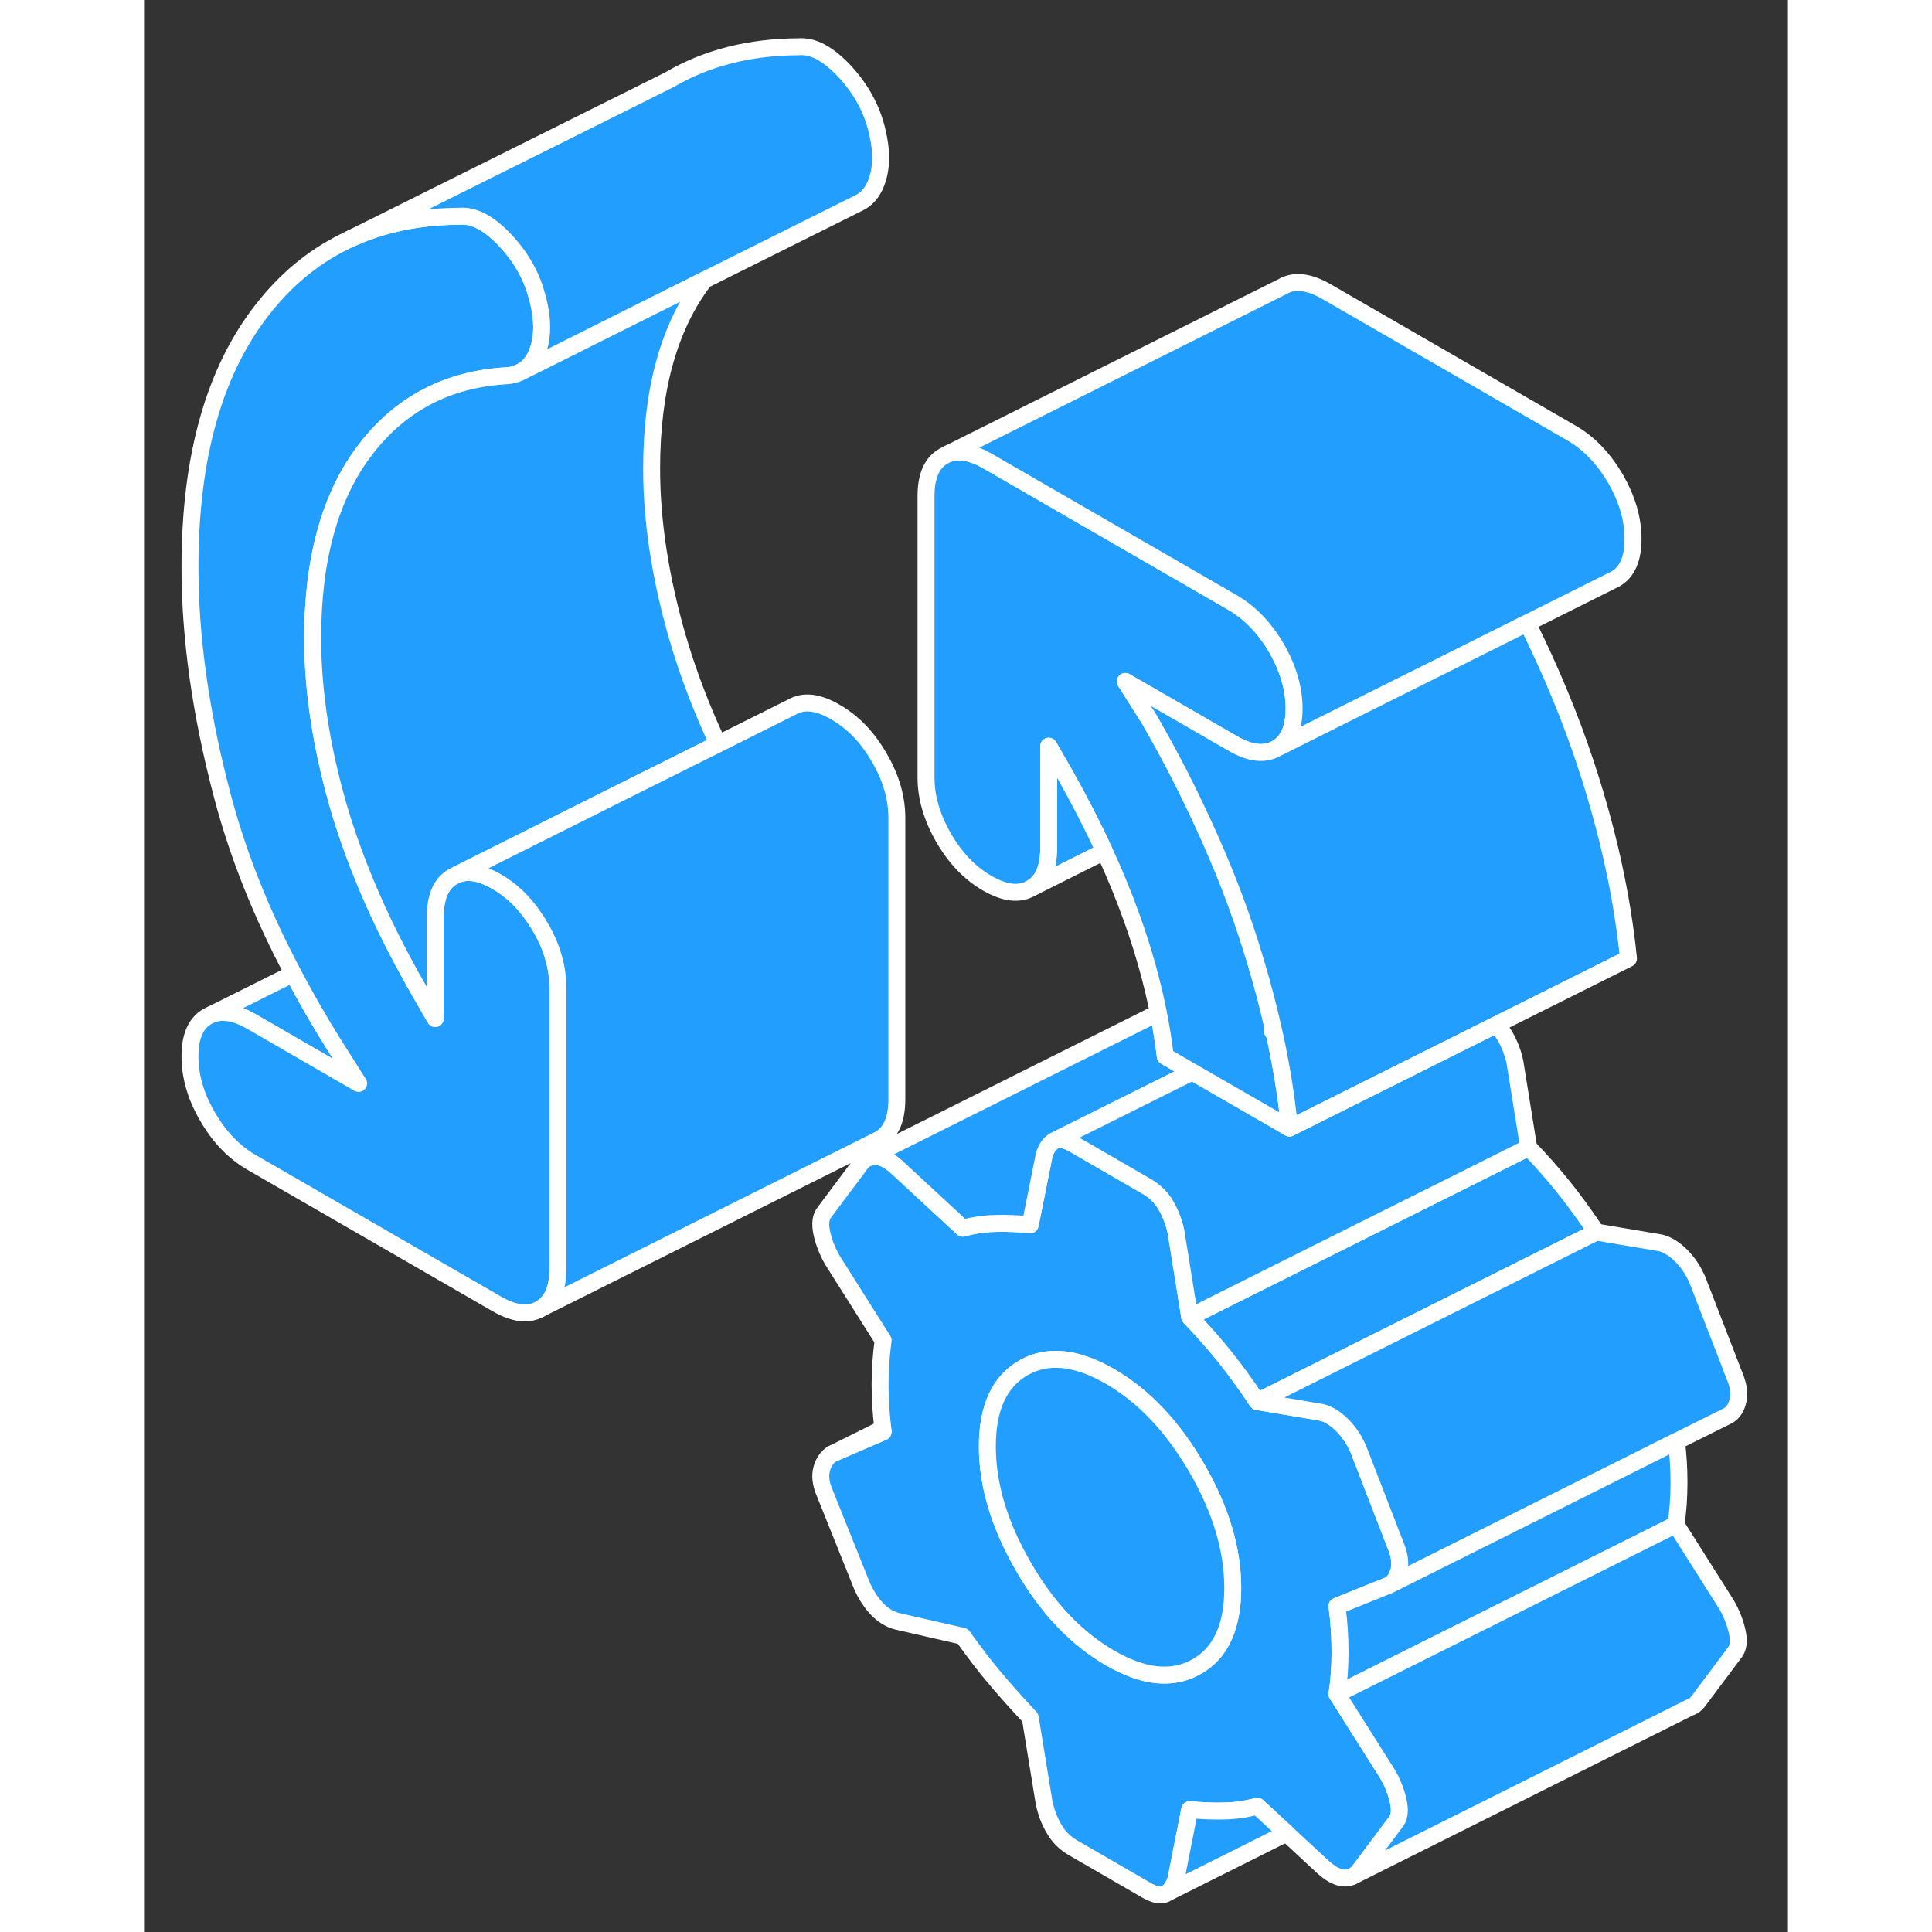 <svg width="48" height="48" viewBox="0 0 97 114" fill="#229EFF" xmlns="http://www.w3.org/2000/svg" stroke-width="1px" stroke-linecap="round" stroke-linejoin="round"><rect x="0" y="0" width="97" height="114" fill="#333333" stroke="none"/><path d="M66.66 60.84L66.59 60.88L66.69 60.97C66.69 60.97 66.67 60.88 66.66 60.84Z" stroke="white" stroke-linejoin="round"/><path d="M73.59 105.08L73.38 104.69L70.39 99.96C70.51 99.2 70.57 98.37 70.57 97.47C70.57 96.57 70.51 95.67 70.39 94.77L72.7 93.84L73.47 93.53C73.77 93.36 73.96 93.06 74.06 92.62C74.15 92.19 74.07 91.7 73.83 91.14L71.66 85.53C71.42 84.97 71.1 84.5 70.71 84.1C70.31 83.7 69.91 83.45 69.49 83.34L65.69 82.7C65.02 81.7 64.37 80.8 63.74 80.02C63.11 79.24 62.43 78.47 61.7 77.71L61.34 75.47L60.89 72.67C60.77 72.11 60.57 71.6 60.3 71.13C60.03 70.66 59.65 70.29 59.17 70.01L54.83 67.5C54.34 67.23 53.97 67.16 53.7 67.32C53.42 67.47 53.23 67.76 53.11 68.17L52.29 72.27C51.57 72.2 50.89 72.17 50.26 72.19C49.62 72.2 48.98 72.29 48.31 72.47L44.42 68.87C44 68.49 43.61 68.28 43.24 68.24C43.04 68.22 42.86 68.25 42.7 68.33L42.66 68.35C42.54 68.41 42.44 68.49 42.34 68.6L40.17 71.5C39.93 71.78 39.87 72.19 39.99 72.75C40.11 73.3 40.32 73.84 40.62 74.36L43.61 79.09C43.49 79.99 43.43 80.86 43.43 81.69C43.43 82.47 43.48 83.33 43.59 84.3C43.6 84.36 43.6 84.42 43.61 84.49L40.62 85.78C40.32 85.95 40.11 86.25 39.99 86.66C39.87 87.08 39.93 87.56 40.17 88.11L42.34 93.52C42.58 94.08 42.88 94.54 43.24 94.93C43.61 95.31 44 95.55 44.42 95.66L48.31 96.55C48.98 97.49 49.62 98.33 50.26 99.08C50.89 99.83 51.57 100.58 52.29 101.35L53.11 106.38C53.23 106.94 53.42 107.45 53.7 107.92C53.97 108.39 54.34 108.76 54.83 109.04L59.17 111.55C59.65 111.82 60.03 111.89 60.3 111.73C60.57 111.58 60.77 111.29 60.89 110.88L61.7 106.78C62.43 106.85 63.11 106.88 63.74 106.86C64.37 106.85 65.02 106.76 65.69 106.58L67.41 108.17L69.58 110.18C70 110.56 70.39 110.77 70.75 110.81C70.95 110.83 71.13 110.8 71.29 110.72C71.43 110.66 71.55 110.57 71.66 110.45L73.83 107.55C74.07 107.27 74.13 106.86 74.01 106.3C73.92 105.89 73.78 105.48 73.59 105.08ZM62.11 98.34C60.69 99.15 58.99 98.98 57 97.83C55.01 96.68 53.3 94.89 51.89 92.44C50.47 89.99 49.76 87.63 49.76 85.35C49.76 83.07 50.47 81.52 51.89 80.71C53.3 79.9 55.01 80.07 57 81.22C58.99 82.37 60.69 84.17 62.11 86.61C63.53 89.06 64.24 91.42 64.24 93.7C64.24 95.98 63.53 97.54 62.11 98.34Z" stroke="white" stroke-linejoin="round"/><path d="M64.24 93.7C64.24 95.99 63.53 97.54 62.11 98.34C60.69 99.15 58.99 98.98 57 97.83C55.01 96.68 53.3 94.89 51.89 92.44C50.47 89.99 49.76 87.63 49.76 85.35C49.76 83.07 50.47 81.52 51.89 80.71C53.3 79.9 55.01 80.07 57 81.22C58.99 82.37 60.69 84.17 62.11 86.61C63.53 89.06 64.24 91.42 64.24 93.7Z" stroke="white" stroke-linejoin="round"/><path d="M12.66 63.93L6.33 60.27C5.4 59.74 4.61 59.6 3.96 59.87L8.8 57.45C9.53 58.84 10.33 60.24 11.21 61.64L12.66 63.93Z" stroke="white" stroke-linejoin="round"/><path d="M24.42 58.26V74.87C24.42 76.05 24.08 76.83 23.38 77.23C22.69 77.63 21.83 77.53 20.8 76.93L6.33 68.58C5.3 67.98 4.44 67.09 3.75 65.89C3.05 64.7 2.71 63.51 2.71 62.33C2.71 61.15 3.05 60.37 3.75 59.97L3.96 59.87C4.61 59.6 5.4 59.74 6.33 60.27L12.66 63.93L11.21 61.64C10.33 60.24 9.53 58.84 8.8 57.45C6.91 53.89 5.52 50.39 4.61 46.92C3.34 42.11 2.71 37.62 2.71 33.47C2.71 26.96 4.14 21.89 7 18.25C8.35 16.52 9.93 15.21 11.74 14.3L12.07 14.14C14.01 13.23 16.19 12.77 18.63 12.76C19.48 12.69 20.38 13.18 21.35 14.22C22.25 15.19 22.87 16.28 23.18 17.47C23.21 17.55 23.23 17.63 23.25 17.71C23.55 18.92 23.53 19.95 23.2 20.8C23.09 21.09 22.94 21.33 22.76 21.53C22.64 21.68 22.49 21.8 22.33 21.89L22.15 21.98H22.14C21.93 22.09 21.7 22.15 21.44 22.17C17.94 22.36 15.15 23.81 13.07 26.52C10.99 29.23 9.95 32.94 9.95 37.65C9.95 40.76 10.46 44.09 11.48 47.62C12.16 49.94 13.08 52.3 14.25 54.72C14.86 55.98 15.54 57.25 16.28 58.54L17.18 60.1V54.08C17.18 53.76 17.21 53.48 17.26 53.22C17.4 52.5 17.72 52.01 18.23 51.72L18.44 51.62C18.95 51.4 19.55 51.44 20.23 51.73C20.41 51.81 20.6 51.9 20.8 52.02C21.63 52.49 22.34 53.16 22.95 54.03C23.1 54.24 23.24 54.46 23.38 54.7C23.75 55.32 24.01 55.94 24.18 56.56C24.34 57.13 24.42 57.7 24.42 58.26Z" stroke="white" stroke-linejoin="round"/><path d="M85.69 72.7L81.07 75.01L70.77 80.16L65.69 82.7C65.02 81.7 64.37 80.8 63.74 80.02C63.11 79.24 62.43 78.47 61.7 77.71L69.93 73.6L75.82 70.65L81.7 67.71C82.43 68.47 83.11 69.24 83.74 70.02C84.37 70.8 85.02 71.7 85.69 72.7Z" stroke="white" stroke-linejoin="round"/><path d="M94.061 82.62C93.96 83.06 93.77 83.36 93.471 83.53L90.42 85.05L73.471 93.53C73.77 93.36 73.96 93.06 74.061 92.62C74.15 92.19 74.071 91.7 73.831 91.14L71.66 85.53C71.42 84.97 71.1 84.5 70.71 84.1C70.31 83.7 69.91 83.45 69.49 83.34L65.69 82.7L70.77 80.16L81.071 75.01L85.69 72.7L89.49 73.34C89.91 73.45 90.31 73.7 90.71 74.1C91.1 74.5 91.42 74.97 91.66 75.53L93.831 81.14C94.071 81.7 94.15 82.19 94.061 82.62Z" stroke="white" stroke-linejoin="round"/><path d="M90.571 87.47C90.571 88.37 90.511 89.2 90.391 89.96L70.391 99.96C70.511 99.2 70.571 98.37 70.571 97.47C70.571 96.57 70.511 95.67 70.391 94.77L72.701 93.84L73.471 93.53L90.421 85.05C90.521 85.86 90.571 86.66 90.571 87.47Z" stroke="white" stroke-linejoin="round"/><path d="M61.85 63.25L60.41 63.97L53.7 67.32C53.42 67.47 53.23 67.76 53.11 68.17L52.29 72.27C51.57 72.2 50.89 72.17 50.26 72.19C49.62 72.2 48.98 72.29 48.31 72.47L44.42 68.87C44 68.49 43.61 68.28 43.24 68.24C43.04 68.22 42.86 68.25 42.7 68.33L59.85 59.76C59.97 60.36 60.07 60.95 60.15 61.53C60.19 61.8 60.23 62.07 60.26 62.33L61.85 63.25Z" stroke="white" stroke-linejoin="round"/><path d="M81.7 67.71L75.82 70.65L69.93 73.59L61.7 77.71L61.34 75.47L60.89 72.67C60.77 72.11 60.57 71.6 60.3 71.13C60.03 70.66 59.65 70.29 59.17 70.01L54.83 67.5C54.34 67.23 53.97 67.16 53.7 67.32L60.41 63.97L61.85 63.25L67.59 66.56L79.77 60.47C79.98 60.65 80.15 60.88 80.3 61.13C80.57 61.6 80.77 62.11 80.89 62.67L81.7 67.71Z" stroke="white" stroke-linejoin="round"/><path d="M66.691 60.97C67.111 62.87 67.411 64.74 67.591 66.56L61.851 63.25L60.261 62.33C60.231 62.07 60.191 61.8 60.151 61.53C60.071 60.95 59.971 60.36 59.851 59.76C59.491 57.96 58.981 56.13 58.311 54.25C57.841 52.93 57.301 51.6 56.671 50.24C55.971 48.72 55.171 47.17 54.281 45.59L53.381 44.03V50.06C53.381 51.23 53.031 52.02 52.341 52.41C51.641 52.81 50.791 52.71 49.761 52.12C48.731 51.53 47.871 50.63 47.181 49.44C46.491 48.24 46.141 47.05 46.141 45.88V29.26C46.141 28.09 46.491 27.3 47.181 26.91L47.421 26.79C48.071 26.54 48.851 26.68 49.761 27.2L64.241 35.56C65.051 36.03 65.771 36.7 66.381 37.56C66.531 37.77 66.681 38 66.821 38.24C67.181 38.87 67.451 39.5 67.621 40.12C67.781 40.68 67.861 41.24 67.861 41.8C67.861 42.98 67.511 43.76 66.821 44.16C66.121 44.56 65.261 44.46 64.241 43.87L57.901 40.21L59.351 42.5C60.331 44.21 61.221 45.9 62.011 47.57C63.231 50.11 64.251 52.6 65.051 55.03C65.701 57.01 66.241 58.94 66.661 60.84L66.591 60.88L66.691 60.97Z" stroke="white" stroke-linejoin="round"/><path d="M87.86 31.8C87.86 32.98 87.51 33.76 86.82 34.16L81.62 36.76L76.29 39.43L73.3 40.92L70.34 42.4L66.82 44.16C67.51 43.76 67.86 42.98 67.86 41.8C67.86 41.24 67.78 40.68 67.62 40.12C67.45 39.5 67.18 38.87 66.82 38.24C66.68 38 66.53 37.77 66.38 37.56C65.77 36.7 65.05 36.03 64.24 35.56L49.76 27.2C48.85 26.68 48.07 26.54 47.42 26.79L67.18 16.91C67.87 16.51 68.73 16.61 69.76 17.2L84.24 25.56C85.26 26.15 86.12 27.05 86.82 28.24C87.51 29.44 87.86 30.62 87.86 31.8Z" stroke="white" stroke-linejoin="round"/><path d="M33.87 43.9L28.38 46.64L18.44 51.62L18.23 51.72C17.72 52.01 17.4 52.5 17.26 53.21C17.21 53.48 17.18 53.76 17.18 54.08V60.1L16.28 58.54C15.54 57.25 14.86 55.98 14.25 54.72C13.08 52.3 12.16 49.94 11.48 47.62C10.46 44.09 9.95 40.76 9.95 37.65C9.95 32.94 10.99 29.23 13.07 26.52C15.15 23.81 17.94 22.36 21.44 22.17C21.7 22.15 21.93 22.09 22.14 21.99H22.15L22.33 21.89L22.76 21.68L33.06 16.53C30.99 19.24 29.95 22.95 29.95 27.65C29.95 30.76 30.46 34.09 31.48 37.62C32.08 39.67 32.87 41.77 33.87 43.9Z" stroke="white" stroke-linejoin="round"/><path d="M93.83 97.55L91.66 100.45C91.56 100.56 91.45 100.65 91.32 100.71H91.29L71.29 110.72C71.43 110.66 71.55 110.57 71.66 110.45L73.83 107.55C74.07 107.27 74.13 106.86 74.01 106.3C73.92 105.89 73.78 105.48 73.59 105.08L73.38 104.69L70.39 99.96L90.39 89.96L93.38 94.69C93.68 95.21 93.89 95.75 94.01 96.3C94.13 96.86 94.07 97.27 93.83 97.55Z" stroke="white" stroke-linejoin="round"/><path d="M67.41 108.17L60.3 111.73C60.57 111.58 60.77 111.29 60.89 110.88L61.7 106.78C62.43 106.85 63.11 106.88 63.74 106.86C64.37 106.85 65.02 106.76 65.69 106.58L67.41 108.17Z" stroke="white" stroke-linejoin="round"/><path d="M43.61 84.49L40.62 85.78L43.59 84.3C43.6 84.36 43.6 84.42 43.61 84.49Z" stroke="white" stroke-linejoin="round"/><path d="M87.59 56.56L79.77 60.47L67.59 66.56C67.41 64.74 67.11 62.87 66.69 60.97C66.68 60.92 66.67 60.88 66.66 60.84C66.24 58.94 65.701 57.01 65.05 55.03C64.251 52.6 63.23 50.11 62.011 47.57C61.221 45.9 60.33 44.21 59.35 42.5L57.9 40.21L64.24 43.87C65.26 44.46 66.121 44.56 66.821 44.16L70.34 42.4L73.3 40.92L76.29 39.43L81.62 36.76C83.02 39.59 84.16 42.34 85.05 45.03C86.38 49.05 87.22 52.89 87.59 56.56Z" stroke="white" stroke-linejoin="round"/><path d="M56.67 50.24C54.29 51.43 52.54 52.31 52.34 52.41C53.03 52.02 53.38 51.23 53.38 50.06V44.03L54.28 45.59C55.17 47.17 55.97 48.72 56.67 50.24Z" stroke="white" stroke-linejoin="round"/><path d="M43.2 10.8C42.98 11.35 42.65 11.74 42.21 11.96L33.07 16.52H33.06L22.76 21.68L22.33 21.89C22.49 21.8 22.64 21.68 22.76 21.53C22.94 21.33 23.09 21.09 23.2 20.8C23.53 19.95 23.55 18.92 23.25 17.71C23.23 17.63 23.21 17.55 23.18 17.47C22.87 16.28 22.25 15.19 21.35 14.22C20.38 13.18 19.48 12.69 18.63 12.76C16.19 12.77 14.01 13.23 12.07 14.14L30.99 4.71C33.18 3.42 35.73 2.77 38.63 2.76C39.48 2.69 40.38 3.18 41.35 4.22C42.31 5.26 42.95 6.43 43.25 7.71C43.55 8.92 43.53 9.95 43.2 10.8Z" stroke="white" stroke-linejoin="round"/><path d="M44.419 48.26V64.87C44.419 66.05 44.079 66.83 43.379 67.23L23.379 77.23C24.079 76.83 24.419 76.05 24.419 74.87V58.26C24.419 57.7 24.339 57.13 24.179 56.56C24.009 55.94 23.749 55.32 23.379 54.7C23.239 54.46 23.099 54.24 22.95 54.03C22.34 53.16 21.63 52.49 20.8 52.02C20.6 51.9 20.41 51.81 20.23 51.73C19.549 51.44 18.95 51.4 18.439 51.62L28.379 46.64L33.869 43.9L38.23 41.72C38.919 41.32 39.78 41.42 40.8 42.02C41.83 42.61 42.689 43.5 43.379 44.7C44.079 45.89 44.419 47.08 44.419 48.26Z" stroke="white" stroke-linejoin="round"/></svg>
